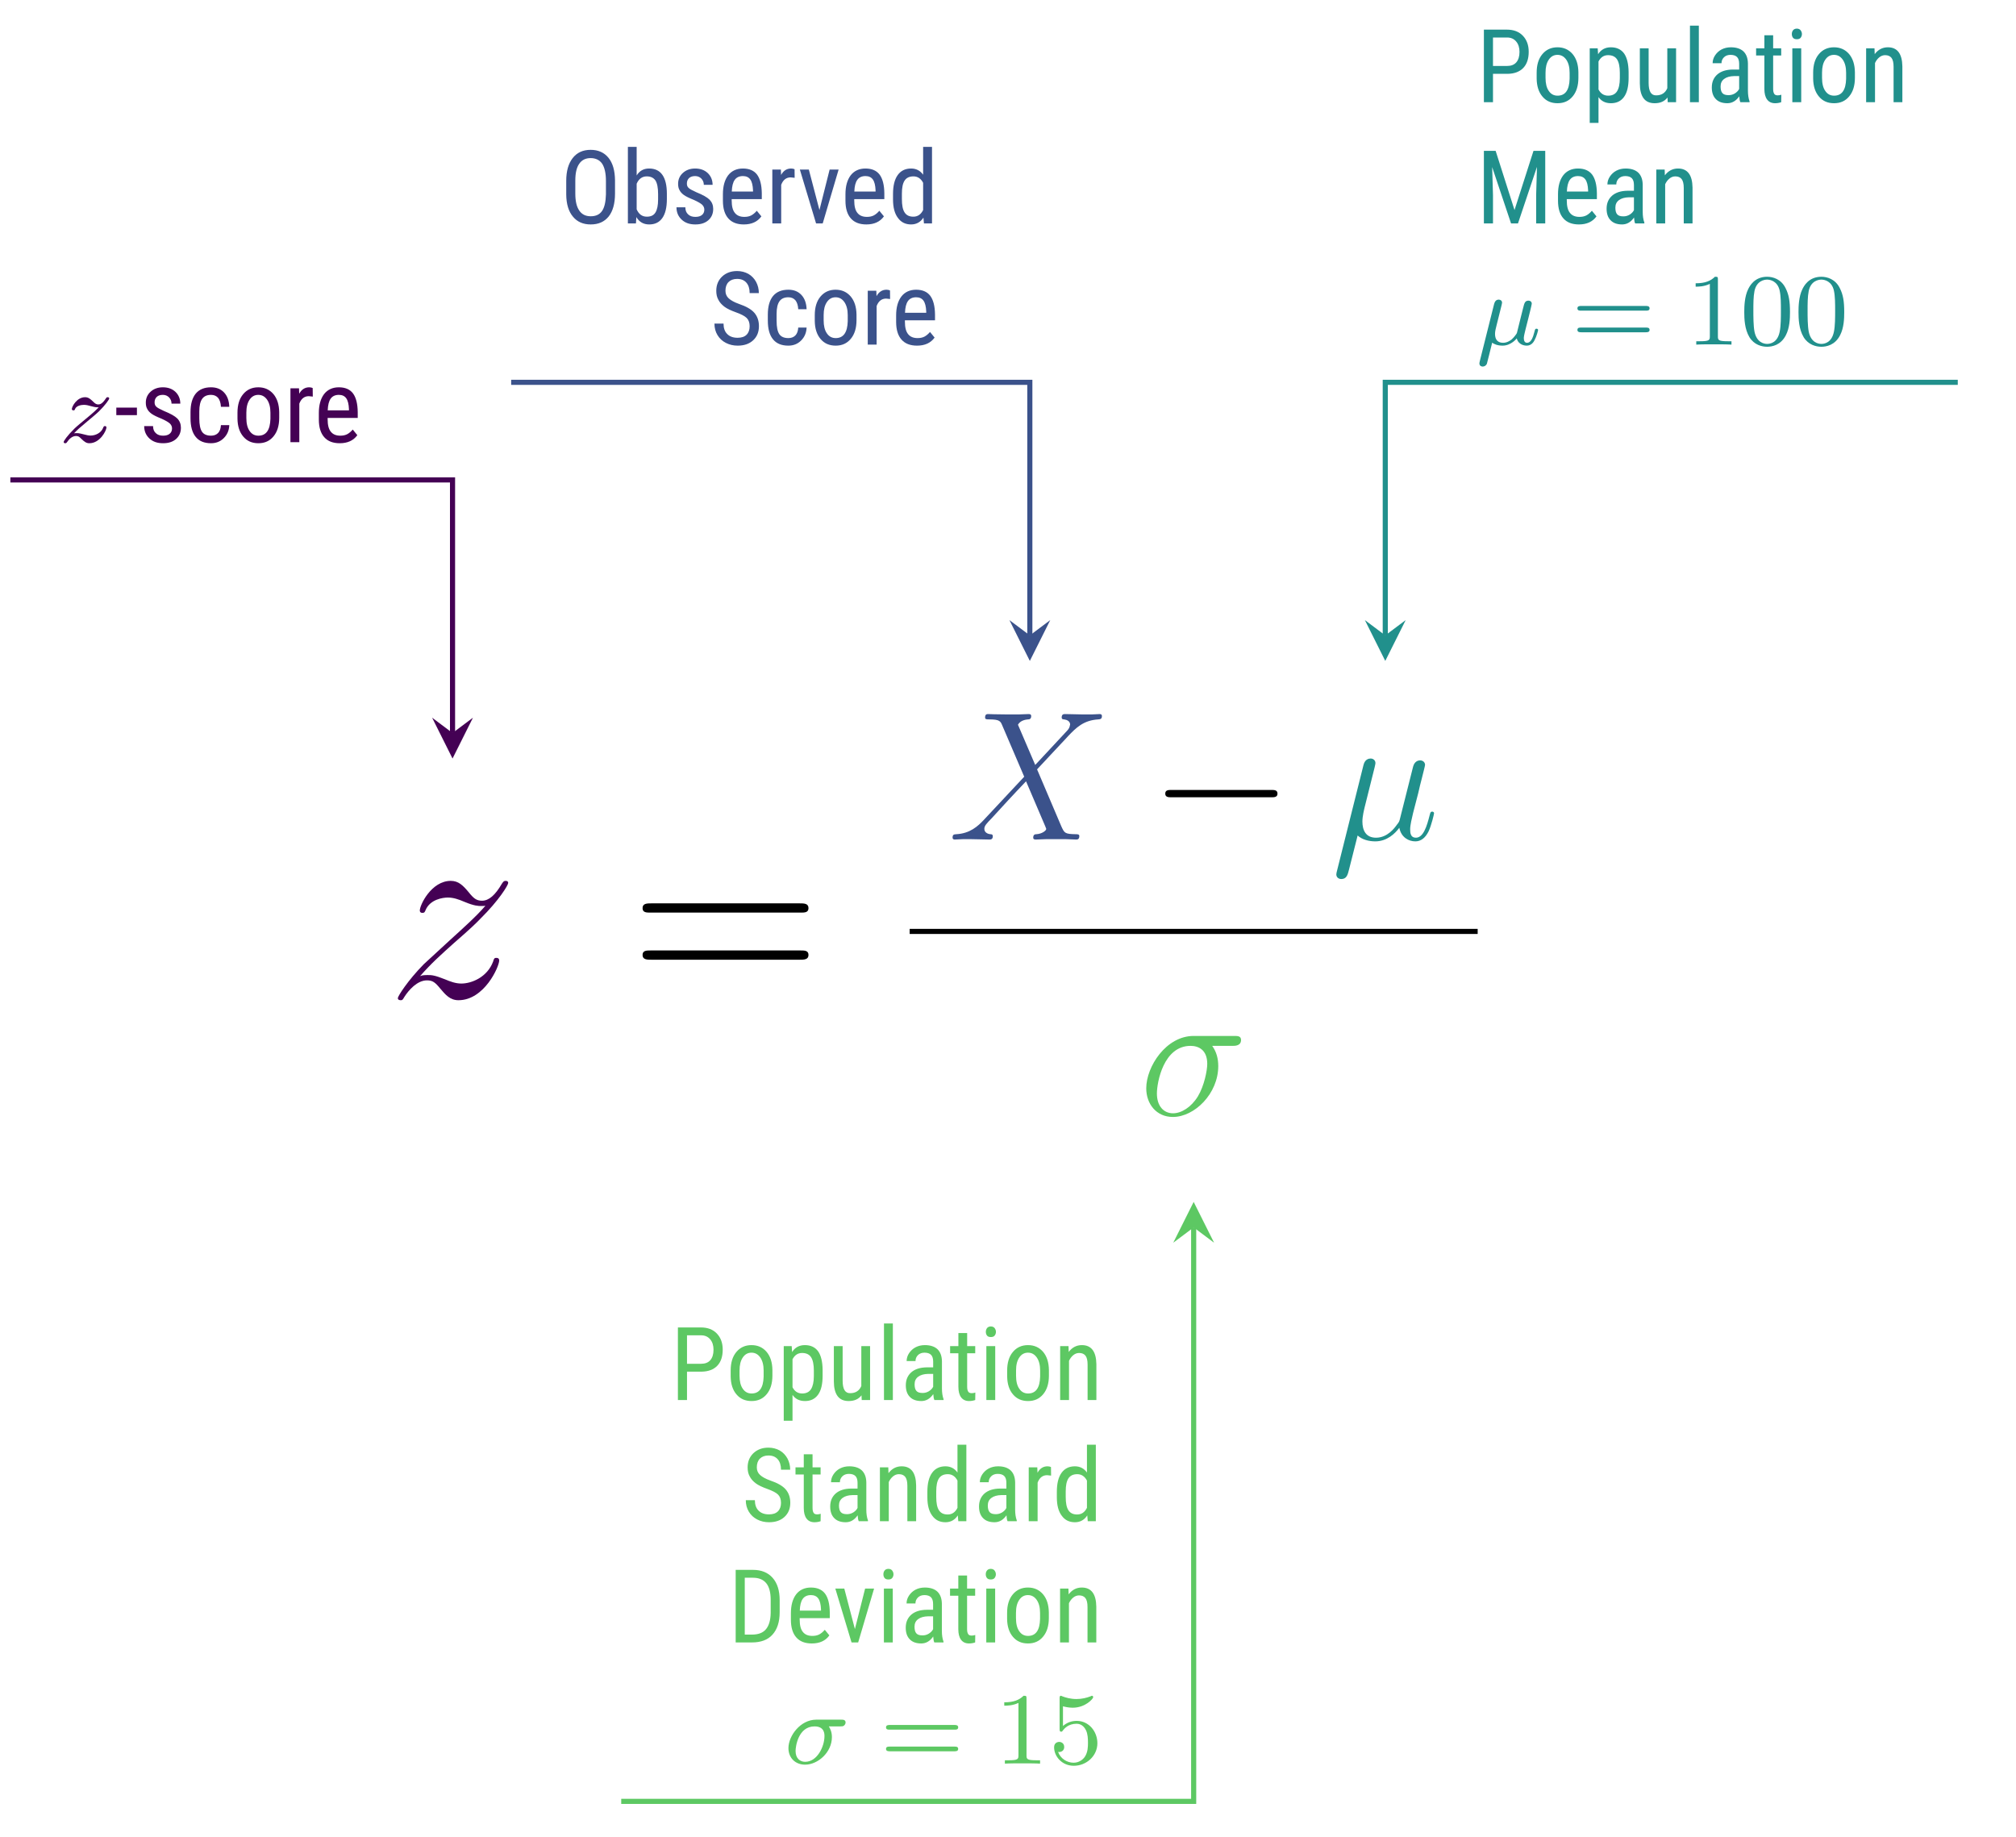 <?xml version='1.0' encoding='UTF-8'?>
<!-- This file was generated by dvisvgm 3.0.4 -->
<svg version='1.1' xmlns='http://www.w3.org/2000/svg' xmlns:xlink='http://www.w3.org/1999/xlink' width='157.418pt' height='143.462pt' viewBox='0 -143.462 157.418 143.462'>
<g id='page1'>
<g transform='matrix(1 0 0 -1 0 0)'>
<path d='M32.801 67.243C33.689 68.255 34.413 68.896 35.446 69.825C36.685 70.9 37.223 71.417 37.512 71.726C38.958 73.152 39.682 74.35 39.682 74.516S39.516 74.681 39.475 74.681C39.33 74.681 39.289 74.598 39.186 74.454C38.669 73.565 38.173 73.131 37.636 73.131C37.202 73.131 36.975 73.317 36.582 73.813C36.148 74.33 35.797 74.681 35.198 74.681C33.689 74.681 32.78 72.801 32.78 72.367C32.78 72.305 32.801 72.181 32.987 72.181C33.152 72.181 33.173 72.263 33.235 72.408C33.586 73.235 34.578 73.379 34.971 73.379C35.404 73.379 35.818 73.235 36.252 73.049C37.037 72.718 37.367 72.718 37.574 72.718C37.719 72.718 37.801 72.718 37.904 72.739C37.223 71.933 36.107 70.941 35.177 70.094L33.09 68.172C31.83 66.892 31.065 65.672 31.065 65.528C31.065 65.404 31.169 65.362 31.293 65.362C31.417 65.362 31.437 65.383 31.582 65.631C31.913 66.147 32.574 66.912 33.338 66.912C33.772 66.912 33.979 66.767 34.392 66.251C34.784 65.796 35.136 65.362 35.797 65.362C37.822 65.362 38.979 67.987 38.979 68.462C38.979 68.544 38.958 68.668 38.752 68.668C38.586 68.668 38.566 68.586 38.504 68.379C38.049 67.16 36.83 66.664 36.024 66.664C35.59 66.664 35.177 66.809 34.743 66.995C33.917 67.325 33.689 67.325 33.421 67.325C33.214 67.325 32.987 67.325 32.801 67.243Z' fill='#440154'/>
<path d='M62.51 72.202C62.82 72.202 63.13 72.202 63.13 72.553C63.13 72.925 62.778 72.925 62.427 72.925H50.877C50.526 72.925 50.174 72.925 50.174 72.553C50.174 72.202 50.484 72.202 50.794 72.202H62.51ZM62.427 68.524C62.778 68.524 63.13 68.524 63.13 68.896C63.13 69.247 62.82 69.247 62.51 69.247H50.794C50.484 69.247 50.174 69.247 50.174 68.896C50.174 68.524 50.526 68.524 50.877 68.524H62.427Z'/>
<path d='M80.835 83.732L79.487 86.873C79.674 87.217 80.104 87.275 80.276 87.289C80.362 87.289 80.52 87.304 80.52 87.547C80.52 87.705 80.391 87.705 80.305 87.705C80.061 87.705 79.774 87.676 79.53 87.676H78.698C77.823 87.676 77.192 87.705 77.178 87.705C77.063 87.705 76.92 87.705 76.92 87.433C76.92 87.289 77.049 87.289 77.235 87.289C78.067 87.289 78.125 87.146 78.268 86.801L79.975 82.814L76.862 79.486C76.346 78.926 75.729 78.381 74.668 78.324C74.495 78.31 74.381 78.31 74.381 78.051C74.381 78.008 74.395 77.908 74.553 77.908C74.754 77.908 74.969 77.937 75.17 77.937H75.844C76.303 77.937 76.805 77.908 77.25 77.908C77.35 77.908 77.522 77.908 77.522 78.166C77.522 78.31 77.422 78.324 77.335 78.324C77.049 78.353 76.862 78.51 76.862 78.74C76.862 78.984 77.034 79.156 77.45 79.586L78.727 80.978C79.043 81.308 79.803 82.14 80.118 82.455L81.625 78.926C81.639 78.898 81.696 78.754 81.696 78.74C81.696 78.611 81.381 78.353 80.922 78.324C80.835 78.324 80.678 78.31 80.678 78.051C80.678 77.908 80.821 77.908 80.893 77.908C81.137 77.908 81.424 77.937 81.668 77.937H83.245C83.504 77.937 83.776 77.908 84.02 77.908C84.121 77.908 84.278 77.908 84.278 78.18C84.278 78.324 84.135 78.324 84.006 78.324C83.145 78.338 83.116 78.41 82.872 78.941L80.979 83.387L82.801 85.338C82.944 85.482 83.274 85.84 83.403 85.984C84.02 86.629 84.594 87.217 85.756 87.289C85.899 87.304 86.043 87.304 86.043 87.547C86.043 87.705 85.913 87.705 85.856 87.705C85.655 87.705 85.44 87.676 85.239 87.676H84.579C84.121 87.676 83.618 87.705 83.174 87.705C83.073 87.705 82.901 87.705 82.901 87.447C82.901 87.304 83.001 87.289 83.088 87.289C83.317 87.26 83.561 87.146 83.561 86.873L83.547 86.845C83.532 86.744 83.504 86.6 83.346 86.429L80.835 83.732Z' fill='#3b528b'/>
<path d='M99.25 81.207C99.494 81.207 99.752 81.207 99.752 81.494C99.752 81.781 99.494 81.781 99.25 81.781H91.49C91.246 81.781 90.988 81.781 90.988 81.494C90.988 81.207 91.246 81.207 91.49 81.207H99.25Z'/>
<path d='M106.01 78.224C106.368 77.894 106.899 77.765 107.387 77.765C108.305 77.765 108.936 78.381 109.266 78.826C109.409 78.066 110.012 77.765 110.514 77.765C110.944 77.765 111.288 78.023 111.547 78.539C111.776 79.027 111.977 79.902 111.977 79.959C111.977 80.031 111.919 80.088 111.833 80.088C111.704 80.088 111.69 80.017 111.632 79.801C111.417 78.955 111.145 78.051 110.557 78.051C110.141 78.051 110.112 78.424 110.112 78.711C110.112 79.041 110.241 79.558 110.342 79.988L110.743 81.537C110.801 81.81 110.958 82.455 111.03 82.713C111.116 83.058 111.274 83.674 111.274 83.732C111.274 83.947 111.102 84.09 110.887 84.09C110.757 84.09 110.456 84.033 110.342 83.603L109.337 79.615C109.266 79.328 109.266 79.299 109.079 79.07C108.907 78.826 108.348 78.051 107.444 78.051C106.641 78.051 106.382 78.64 106.382 79.314C106.382 79.73 106.512 80.232 106.569 80.475L107.215 83.058C107.286 83.33 107.401 83.789 107.401 83.875C107.401 84.105 107.215 84.234 107.028 84.234C106.899 84.234 106.583 84.191 106.469 83.732L104.389 75.426C104.374 75.355 104.346 75.269 104.346 75.183C104.346 74.967 104.518 74.824 104.733 74.824C105.149 74.824 105.235 75.154 105.335 75.555L106.01 78.224Z' fill='#21908c'/>
<path d='M71.031 70.734H115.383' stroke='#000' fill='none' stroke-width='.398' stroke-miterlimit='10'/>
<path d='M96.246 61.797C96.432 61.797 96.906 61.797 96.906 62.256C96.906 62.572 96.633 62.572 96.375 62.572H93.205C91.053 62.572 89.504 60.176 89.504 58.483C89.504 57.264 90.293 56.246 91.584 56.246C93.277 56.246 95.127 58.067 95.127 60.219C95.127 60.778 94.998 61.323 94.654 61.797H96.246ZM91.598 56.532C90.867 56.532 90.336 57.092 90.336 58.082C90.336 58.942 90.852 61.797 92.961 61.797C93.578 61.797 94.267 61.496 94.267 60.391C94.267 59.889 94.037 58.684 93.535 57.852C93.018 57.006 92.244 56.532 91.598 56.532Z' fill='#5dc863'/>
<path d='M5.778 109.626C6.065 109.921 6.153 110.009 6.854 110.591C6.942 110.662 7.5 111.124 7.715 111.331C8.217 111.826 8.527 112.264 8.527 112.351C8.527 112.423 8.464 112.447 8.408 112.447C8.328 112.447 8.32 112.431 8.24 112.311C7.994 111.945 7.818 111.881 7.675 111.881C7.524 111.881 7.428 111.945 7.269 112.105C7.061 112.304 6.902 112.447 6.647 112.447C6.01 112.447 5.611 111.73 5.611 111.515C5.611 111.507 5.611 111.419 5.739 111.419C5.818 111.419 5.834 111.451 5.866 111.539C5.97 111.77 6.312 111.85 6.551 111.85C6.735 111.85 6.926 111.802 7.117 111.746C7.452 111.658 7.524 111.658 7.707 111.658C7.54 111.483 7.316 111.26 6.703 110.758C6.368 110.479 6.033 110.208 5.818 110.001C5.229 109.419 4.974 109.029 4.974 108.949C4.974 108.877 5.029 108.853 5.093 108.853C5.173 108.853 5.189 108.877 5.229 108.933C5.388 109.172 5.635 109.419 5.938 109.419C6.121 109.419 6.201 109.347 6.352 109.196C6.607 108.949 6.75 108.853 6.982 108.853C7.81 108.853 8.312 109.841 8.312 110.088C8.312 110.16 8.256 110.192 8.193 110.192C8.105 110.192 8.089 110.144 8.057 110.065C7.906 109.666 7.468 109.451 7.069 109.451C6.918 109.451 6.743 109.491 6.504 109.555C6.169 109.642 6.089 109.642 5.97 109.642C5.89 109.642 5.842 109.642 5.778 109.626Z' fill='#440154'/>
<path d='M10.692 111.045V111.634H9.082V111.045H10.692ZM13.433 110.009C13.433 109.833 13.37 109.69 13.25 109.594C13.131 109.491 12.955 109.443 12.732 109.443C12.493 109.443 12.302 109.507 12.166 109.642C12.023 109.77 11.951 109.953 11.951 110.192H11.258C11.258 109.801 11.393 109.483 11.664 109.228C11.935 108.973 12.286 108.853 12.732 108.853C13.155 108.853 13.489 108.957 13.744 109.18C13.999 109.403 14.126 109.698 14.126 110.065C14.126 110.351 14.031 110.591 13.848 110.782C13.656 110.973 13.314 111.164 12.804 111.371C12.485 111.515 12.278 111.626 12.198 111.714C12.111 111.794 12.071 111.905 12.071 112.049C12.071 112.224 12.126 112.359 12.238 112.471C12.35 112.575 12.509 112.63 12.716 112.63C12.916 112.63 13.075 112.559 13.202 112.431C13.33 112.296 13.394 112.136 13.394 111.945H14.079C14.079 112.311 13.951 112.622 13.704 112.861C13.449 113.101 13.123 113.22 12.716 113.22C12.326 113.22 12.007 113.101 11.76 112.877C11.505 112.646 11.386 112.359 11.386 112.025C11.386 111.834 11.417 111.666 11.497 111.531C11.569 111.387 11.68 111.268 11.832 111.156C11.983 111.045 12.246 110.917 12.621 110.766C12.939 110.622 13.155 110.495 13.266 110.391C13.378 110.28 13.433 110.152 13.433 110.009ZM16.478 109.443C16.159 109.443 15.92 109.539 15.777 109.746C15.633 109.953 15.562 110.304 15.562 110.798V111.34C15.562 111.794 15.641 112.121 15.793 112.327C15.936 112.527 16.167 112.63 16.478 112.63C16.709 112.63 16.892 112.551 17.028 112.399C17.155 112.24 17.235 112.009 17.251 111.698H17.904C17.888 112.168 17.753 112.543 17.498 112.814C17.243 113.085 16.908 113.22 16.478 113.22C15.952 113.22 15.554 113.053 15.283 112.726C15.012 112.391 14.876 111.913 14.876 111.276V110.814C14.876 110.16 15.012 109.674 15.283 109.347C15.554 109.013 15.952 108.853 16.478 108.853C16.868 108.853 17.203 108.981 17.474 109.252C17.745 109.523 17.888 109.857 17.904 110.264H17.251C17.235 109.993 17.163 109.794 17.028 109.65C16.884 109.507 16.701 109.443 16.478 109.443ZM18.543 111.236V110.774C18.55 110.184 18.702 109.714 18.997 109.371C19.292 109.021 19.682 108.853 20.176 108.853C20.67 108.853 21.061 109.029 21.355 109.387C21.65 109.738 21.802 110.224 21.802 110.837V111.276C21.794 111.873 21.642 112.343 21.348 112.694C21.045 113.045 20.654 113.22 20.168 113.22C19.674 113.22 19.284 113.037 18.989 112.686C18.686 112.327 18.543 111.841 18.543 111.236ZM19.236 110.837V111.236C19.236 111.666 19.315 112.001 19.491 112.256C19.658 112.503 19.881 112.63 20.168 112.63S20.678 112.503 20.854 112.256C21.029 112.001 21.116 111.666 21.116 111.236V110.758C21.093 109.881 20.782 109.443 20.176 109.443C19.889 109.443 19.658 109.562 19.491 109.81C19.315 110.056 19.236 110.399 19.236 110.837ZM24.424 112.495L24.416 113.164C24.344 113.196 24.257 113.22 24.145 113.22C23.811 113.22 23.547 113.053 23.364 112.718L23.348 113.14H22.679V108.933H23.372V111.945C23.516 112.327 23.763 112.527 24.113 112.527C24.225 112.519 24.328 112.511 24.424 112.495Z' fill='#440154'/>
<path d='M26.531 108.853C27.136 108.853 27.599 109.061 27.901 109.483L27.543 109.921C27.399 109.754 27.256 109.634 27.105 109.555C26.945 109.475 26.77 109.443 26.571 109.443C26.252 109.443 26.005 109.539 25.838 109.746C25.662 109.953 25.583 110.28 25.583 110.734V110.83H27.933V111.284C27.925 111.945 27.798 112.431 27.559 112.75C27.32 113.061 26.953 113.22 26.459 113.22C25.965 113.22 25.575 113.037 25.303 112.686C25.033 112.327 24.897 111.834 24.897 111.212V110.702C24.897 110.096 25.041 109.634 25.32 109.323C25.599 109.005 26.005 108.853 26.531 108.853ZM26.459 112.63C26.714 112.63 26.905 112.543 27.033 112.367C27.16 112.192 27.232 111.913 27.248 111.515V111.419H25.59C25.606 111.834 25.678 112.136 25.822 112.336C25.957 112.527 26.172 112.63 26.459 112.63Z' fill='#440154'/>
<path d='M35.336 86.227V105.988H.809' stroke='#440154' fill='none' stroke-width='.399' stroke-miterlimit='10'/>
<path d='M35.336 84.234L36.93 87.422L35.336 86.227L33.742 87.422' fill='#440154'/>
<path d='M48.023 128.352V129.379C48.015 130.144 47.848 130.726 47.513 131.141C47.178 131.555 46.708 131.762 46.119 131.762C45.513 131.762 45.051 131.547 44.716 131.117C44.381 130.686 44.214 130.097 44.214 129.34V128.272C44.222 127.523 44.397 126.949 44.74 126.543C45.075 126.136 45.537 125.937 46.126 125.937C46.732 125.937 47.194 126.144 47.529 126.559C47.855 126.973 48.023 127.571 48.023 128.352ZM47.314 129.34V128.28C47.298 127.698 47.202 127.268 47.011 126.989C46.82 126.71 46.525 126.575 46.126 126.575S45.425 126.726 45.226 127.029C45.019 127.332 44.923 127.77 44.923 128.352V129.364C44.923 129.937 45.019 130.376 45.226 130.67C45.425 130.965 45.72 131.117 46.119 131.117C46.517 131.117 46.82 130.965 47.019 130.679C47.21 130.384 47.314 129.937 47.314 129.34ZM52.072 127.921V128.336C52.072 128.989 51.952 129.483 51.721 129.81C51.49 130.137 51.148 130.304 50.685 130.304C50.255 130.304 49.936 130.121 49.713 129.762V131.993H49.028V126.017H49.657L49.689 126.511C49.913 126.129 50.247 125.937 50.693 125.937S51.474 126.097 51.713 126.431C51.952 126.766 52.072 127.26 52.072 127.921ZM51.387 128.312V127.889C51.387 127.427 51.315 127.085 51.179 126.869C51.044 126.646 50.821 126.543 50.51 126.543C50.143 126.543 49.881 126.734 49.713 127.117V129.117C49.881 129.499 50.143 129.69 50.502 129.69C50.813 129.69 51.036 129.579 51.179 129.372C51.315 129.164 51.387 128.806 51.387 128.312ZM54.997 127.093C54.997 126.917 54.933 126.774 54.814 126.678C54.694 126.575 54.519 126.527 54.296 126.527C54.057 126.527 53.865 126.591 53.73 126.726C53.587 126.854 53.515 127.037 53.515 127.276H52.822C52.822 126.885 52.957 126.567 53.228 126.312S53.849 125.937 54.296 125.937C54.718 125.937 55.053 126.041 55.308 126.264C55.563 126.487 55.69 126.782 55.69 127.149C55.69 127.435 55.595 127.674 55.411 127.866C55.22 128.057 54.878 128.248 54.368 128.455C54.049 128.599 53.842 128.71 53.762 128.798C53.674 128.878 53.635 128.989 53.635 129.133C53.635 129.308 53.69 129.443 53.802 129.555C53.913 129.659 54.073 129.714 54.28 129.714C54.479 129.714 54.639 129.643 54.766 129.515C54.894 129.379 54.957 129.22 54.957 129.029H55.643C55.643 129.395 55.515 129.706 55.268 129.945C55.013 130.184 54.686 130.304 54.28 130.304C53.889 130.304 53.571 130.184 53.324 129.961C53.069 129.73 52.949 129.443 52.949 129.109C52.949 128.918 52.981 128.75 53.061 128.615C53.132 128.471 53.244 128.352 53.395 128.24C53.547 128.129 53.81 128.001 54.184 127.85C54.503 127.706 54.718 127.579 54.83 127.475C54.941 127.364 54.997 127.236 54.997 127.093ZM58.081 125.937C58.687 125.937 59.149 126.144 59.452 126.567L59.094 127.005C58.95 126.838 58.807 126.718 58.655 126.639C58.496 126.559 58.321 126.527 58.121 126.527C57.803 126.527 57.556 126.623 57.388 126.83C57.213 127.037 57.133 127.364 57.133 127.818V127.914H59.484V128.368C59.476 129.029 59.348 129.515 59.11 129.834C58.87 130.144 58.504 130.304 58.01 130.304C57.516 130.304 57.125 130.121 56.854 129.77C56.583 129.411 56.448 128.918 56.448 128.296V127.786C56.448 127.18 56.592 126.718 56.87 126.407C57.149 126.089 57.556 125.937 58.081 125.937ZM58.01 129.714C58.265 129.714 58.456 129.627 58.584 129.451S58.783 128.997 58.799 128.599V128.503H57.141C57.157 128.918 57.229 129.22 57.372 129.419C57.508 129.611 57.723 129.714 58.01 129.714ZM62.05 129.579L62.043 130.248C61.971 130.28 61.883 130.304 61.772 130.304C61.437 130.304 61.174 130.137 60.991 129.802L60.975 130.224H60.306V126.017H60.999V129.029C61.142 129.411 61.389 129.611 61.74 129.611C61.852 129.603 61.955 129.595 62.05 129.579Z' fill='#3b528b'/>
<path d='M63.986 127.061L63.157 130.224H62.456L63.722 126.017H64.241L65.484 130.224H64.782L63.986 127.061Z' fill='#3b528b'/>
<path d='M67.651 125.937C68.256 125.937 68.718 126.144 69.021 126.567L68.663 127.005C68.519 126.838 68.376 126.718 68.224 126.639C68.065 126.559 67.89 126.527 67.691 126.527C67.372 126.527 67.125 126.623 66.957 126.83C66.782 127.037 66.703 127.364 66.703 127.818V127.914H69.053V128.368C69.045 129.029 68.918 129.515 68.679 129.834C68.44 130.144 68.073 130.304 67.579 130.304C67.085 130.304 66.694 130.121 66.423 129.77C66.153 129.411 66.017 128.918 66.017 128.296V127.786C66.017 127.18 66.161 126.718 66.439 126.407C66.718 126.089 67.125 125.937 67.651 125.937ZM67.579 129.714C67.834 129.714 68.025 129.627 68.153 129.451S68.352 128.997 68.368 128.599V128.503H66.71C66.726 128.918 66.798 129.22 66.942 129.419C67.077 129.611 67.292 129.714 67.579 129.714ZM69.731 128.312V127.882C69.731 127.26 69.859 126.782 70.114 126.447C70.361 126.104 70.703 125.937 71.142 125.937C71.556 125.937 71.883 126.12 72.106 126.471L72.146 126.017H72.775V131.993H72.082V129.818C71.859 130.137 71.54 130.304 71.142 130.304C70.688 130.304 70.337 130.129 70.098 129.794C69.851 129.451 69.731 128.957 69.731 128.312ZM70.424 127.921V128.344C70.424 128.798 70.488 129.133 70.632 129.356C70.775 129.579 71.006 129.69 71.325 129.69C71.652 129.69 71.907 129.523 72.082 129.189V127.061C71.907 126.71 71.652 126.543 71.317 126.543C70.998 126.543 70.775 126.654 70.632 126.878C70.488 127.101 70.424 127.443 70.424 127.921Z' fill='#3b528b'/>
<path d='M58.536 117.987C58.536 117.708 58.456 117.485 58.297 117.326C58.137 117.166 57.906 117.087 57.595 117.087C57.253 117.087 56.982 117.182 56.791 117.374C56.591 117.565 56.496 117.844 56.496 118.195H55.787C55.787 117.86 55.866 117.557 56.026 117.294C56.185 117.031 56.4 116.832 56.679 116.688C56.958 116.545 57.261 116.473 57.595 116.473C58.105 116.473 58.504 116.609 58.807 116.888C59.11 117.166 59.261 117.533 59.261 117.995C59.261 118.426 59.133 118.776 58.894 119.047C58.655 119.318 58.257 119.541 57.699 119.732C57.34 119.86 57.078 120.003 56.902 120.163C56.727 120.322 56.647 120.521 56.647 120.76C56.647 121.047 56.727 121.278 56.886 121.438C57.046 121.597 57.269 121.685 57.556 121.685C57.875 121.685 58.114 121.581 58.281 121.39C58.448 121.199 58.536 120.928 58.536 120.577H59.253C59.253 120.896 59.181 121.183 59.038 121.454C58.894 121.716 58.695 121.924 58.44 122.075C58.177 122.219 57.882 122.298 57.556 122.298C57.07 122.298 56.679 122.147 56.376 121.86C56.074 121.565 55.93 121.199 55.93 120.752C55.93 120.489 55.978 120.258 56.09 120.059C56.193 119.852 56.352 119.677 56.56 119.517C56.767 119.358 57.078 119.215 57.476 119.071C57.875 118.928 58.153 118.784 58.305 118.633C58.456 118.481 58.536 118.266 58.536 117.987ZM61.557 117.063C61.238 117.063 60.999 117.159 60.855 117.366C60.712 117.573 60.64 117.924 60.64 118.418V118.96C60.64 119.414 60.72 119.741 60.871 119.947C61.015 120.147 61.246 120.25 61.557 120.25C61.788 120.25 61.971 120.171 62.106 120.019C62.234 119.86 62.314 119.629 62.33 119.318H62.983C62.967 119.788 62.831 120.163 62.577 120.434C62.322 120.705 61.987 120.84 61.557 120.84C61.031 120.84 60.632 120.673 60.361 120.346C60.09 120.011 59.955 119.533 59.955 118.896V118.434C59.955 117.78 60.09 117.294 60.361 116.967C60.632 116.633 61.031 116.473 61.557 116.473C61.947 116.473 62.282 116.601 62.553 116.872C62.824 117.143 62.967 117.477 62.983 117.884H62.33C62.314 117.613 62.242 117.414 62.106 117.27C61.963 117.127 61.78 117.063 61.557 117.063ZM63.621 118.856V118.394C63.629 117.804 63.781 117.334 64.075 116.991C64.37 116.641 64.761 116.473 65.255 116.473C65.749 116.473 66.139 116.649 66.434 117.007C66.729 117.358 66.88 117.844 66.88 118.457V118.896C66.872 119.493 66.721 119.963 66.426 120.314C66.123 120.665 65.733 120.84 65.247 120.84C64.753 120.84 64.362 120.657 64.067 120.306C63.765 119.947 63.621 119.461 63.621 118.856ZM64.314 118.457V118.856C64.314 119.286 64.394 119.621 64.569 119.876C64.737 120.123 64.96 120.25 65.247 120.25C65.534 120.25 65.757 120.123 65.932 119.876C66.107 119.621 66.195 119.286 66.195 118.856V118.378C66.171 117.501 65.86 117.063 65.255 117.063C64.968 117.063 64.737 117.182 64.569 117.43C64.394 117.676 64.314 118.019 64.314 118.457ZM69.503 120.115L69.495 120.784C69.423 120.816 69.335 120.84 69.224 120.84C68.889 120.84 68.626 120.673 68.443 120.338L68.427 120.76H67.758V116.553H68.451V119.565C68.594 119.947 68.841 120.147 69.192 120.147C69.303 120.139 69.407 120.131 69.503 120.115Z' fill='#3b528b'/>
<path d='M71.607 116.473C72.213 116.473 72.675 116.681 72.978 117.103L72.619 117.541C72.476 117.374 72.332 117.254 72.181 117.175C72.022 117.095 71.846 117.063 71.647 117.063C71.328 117.063 71.081 117.159 70.914 117.366C70.739 117.573 70.659 117.9 70.659 118.354V118.45H73.01V118.904C73.002 119.565 72.874 120.051 72.635 120.37C72.396 120.681 72.03 120.84 71.536 120.84C71.042 120.84 70.651 120.657 70.38 120.306C70.109 119.947 69.974 119.454 69.974 118.832V118.322C69.974 117.716 70.117 117.254 70.396 116.943C70.675 116.625 71.081 116.473 71.607 116.473ZM71.536 120.25C71.791 120.25 71.982 120.163 72.109 119.987S72.308 119.533 72.324 119.135V119.039H70.667C70.683 119.454 70.755 119.756 70.898 119.956C71.033 120.147 71.249 120.25 71.536 120.25Z' fill='#3b528b'/>
<path d='M80.414 93.848V113.609H39.914' stroke='#3b528b' fill='none' stroke-width='.399' stroke-miterlimit='10'/>
<path d='M80.414 91.855L82.008 95.043L80.414 93.848L78.82 95.043' fill='#3b528b'/>
<path d='M116.579 137.697H117.726C118.244 137.705 118.65 137.857 118.937 138.151C119.224 138.446 119.368 138.869 119.368 139.418C119.368 139.936 119.216 140.351 118.914 140.669C118.611 140.988 118.196 141.148 117.67 141.148H115.869V135.482H116.579V137.697ZM116.579 138.311V140.534H117.679C117.981 140.534 118.212 140.43 118.388 140.223S118.65 139.745 118.65 139.41C118.65 139.052 118.563 138.781 118.396 138.59C118.228 138.399 117.989 138.311 117.67 138.311H116.579Z' fill='#21908c'/>
<path d='M119.989 137.785V137.323C119.997 136.733 120.148 136.263 120.443 135.92C120.738 135.569 121.128 135.402 121.622 135.402S122.507 135.578 122.802 135.936C123.096 136.287 123.248 136.773 123.248 137.386V137.825C123.24 138.422 123.088 138.892 122.794 139.243C122.491 139.594 122.1 139.769 121.614 139.769C121.12 139.769 120.73 139.586 120.435 139.235C120.132 138.876 119.989 138.39 119.989 137.785ZM120.682 137.386V137.785C120.682 138.215 120.762 138.55 120.937 138.805C121.104 139.052 121.328 139.179 121.614 139.179C121.901 139.179 122.124 139.052 122.3 138.805C122.475 138.55 122.563 138.215 122.563 137.785V137.307C122.539 136.43 122.228 135.992 121.622 135.992C121.335 135.992 121.104 136.111 120.937 136.359C120.762 136.605 120.682 136.948 120.682 137.386ZM127.169 137.386V137.841C127.161 138.478 127.041 138.964 126.819 139.283C126.587 139.602 126.245 139.769 125.783 139.769C125.344 139.769 125.01 139.586 124.786 139.227L124.755 139.689H124.133V133.864H124.818V135.88C125.041 135.562 125.36 135.402 125.79 135.402C126.229 135.402 126.571 135.562 126.811 135.896C127.05 136.223 127.169 136.717 127.169 137.386ZM126.484 137.777V137.354C126.484 136.892 126.404 136.55 126.261 136.327C126.117 136.104 125.886 135.992 125.576 135.992C125.241 135.992 124.986 136.151 124.818 136.478V138.661C124.986 138.988 125.233 139.155 125.567 139.155C125.886 139.155 126.125 139.044 126.269 138.821C126.412 138.598 126.484 138.247 126.484 137.777ZM130.206 135.849L130.222 135.482H130.875V139.689H130.19V136.574C130.031 136.199 129.736 136.016 129.321 136.016C128.923 136.008 128.732 136.334 128.732 136.996V139.689H128.046V136.948C128.046 136.438 128.142 136.056 128.333 135.793C128.524 135.53 128.819 135.402 129.202 135.402C129.64 135.402 129.975 135.546 130.206 135.849ZM132.653 135.482V141.458H131.96V135.482H132.653ZM135.897 135.482H136.613V135.546C136.526 135.785 136.486 136.064 136.486 136.39V138.51C136.478 138.924 136.359 139.235 136.136 139.45C135.912 139.657 135.586 139.769 135.155 139.769C134.884 139.769 134.645 139.713 134.43 139.602C134.215 139.49 134.048 139.331 133.92 139.139S133.729 138.741 133.729 138.526H134.422C134.422 138.709 134.486 138.86 134.613 138.988S134.916 139.179 135.123 139.179C135.346 139.179 135.522 139.124 135.633 139.012C135.745 138.9 135.801 138.725 135.801 138.478V138.032H135.291C134.781 138.024 134.382 137.896 134.096 137.649C133.809 137.394 133.665 137.06 133.665 136.629C133.665 136.239 133.769 135.936 133.984 135.721C134.191 135.506 134.494 135.402 134.876 135.402C135.251 135.402 135.562 135.585 135.809 135.944C135.825 135.721 135.849 135.569 135.897 135.482ZM134.98 136.032C134.749 136.032 134.59 136.079 134.494 136.191C134.398 136.295 134.351 136.47 134.351 136.709C134.351 136.964 134.438 137.155 134.629 137.299C134.821 137.442 135.076 137.514 135.41 137.522H135.801V136.518C135.729 136.374 135.617 136.263 135.466 136.167C135.307 136.072 135.147 136.032 134.98 136.032ZM138.455 140.709H137.77V139.689H137.124V139.131H137.77V136.518C137.77 136.159 137.841 135.88 137.985 135.689C138.128 135.498 138.335 135.402 138.606 135.402C138.766 135.402 138.925 135.426 139.084 135.482L139.093 136.064C138.997 136.032 138.901 136.016 138.814 136.016C138.678 136.016 138.583 136.056 138.535 136.143C138.479 136.231 138.455 136.359 138.455 136.526V139.131H139.084V139.689H138.455V140.709ZM140.647 135.482V139.689H139.953V135.482H140.647ZM140.702 140.805C140.702 140.916 140.663 141.012 140.599 141.1C140.535 141.179 140.432 141.227 140.304 141.227S140.073 141.179 140.009 141.1C139.946 141.02 139.914 140.916 139.914 140.805C139.914 140.685 139.946 140.59 140.009 140.51C140.073 140.43 140.177 140.399 140.304 140.399S140.535 140.43 140.599 140.51C140.663 140.59 140.702 140.685 140.702 140.805ZM141.579 137.785V137.323C141.587 136.733 141.739 136.263 142.034 135.92C142.328 135.569 142.719 135.402 143.213 135.402S144.098 135.578 144.392 135.936C144.687 136.287 144.839 136.773 144.839 137.386V137.825C144.83 138.422 144.679 138.892 144.385 139.243C144.082 139.594 143.691 139.769 143.205 139.769C142.711 139.769 142.32 139.586 142.026 139.235C141.723 138.876 141.579 138.39 141.579 137.785ZM142.273 137.386V137.785C142.273 138.215 142.352 138.55 142.528 138.805C142.695 139.052 142.918 139.179 143.205 139.179S143.715 139.052 143.89 138.805C144.066 138.55 144.153 138.215 144.153 137.785V137.307C144.13 136.43 143.819 135.992 143.213 135.992C142.926 135.992 142.695 136.111 142.528 136.359C142.352 136.605 142.273 136.948 142.273 137.386ZM146.369 139.689H145.716V135.482H146.409V138.542C146.489 138.717 146.6 138.869 146.736 138.98C146.871 139.092 147.023 139.155 147.198 139.155C147.421 139.155 147.581 139.084 147.692 138.948C147.804 138.805 147.859 138.574 147.859 138.247V135.482H148.545V138.279C148.529 139.267 148.154 139.769 147.413 139.769C146.991 139.769 146.648 139.586 146.385 139.235L146.369 139.689Z' fill='#21908c'/>
<path d='M116.786 131.683H115.869V126.017H116.579V128.224L116.515 130.415L117.989 126.017H118.531L120.013 130.431L119.949 128.224V126.017H120.659V131.683H119.742L118.26 127.061L116.786 131.683ZM123.289 125.937C123.895 125.937 124.357 126.144 124.66 126.567L124.302 127.005C124.158 126.838 124.015 126.718 123.863 126.639C123.704 126.559 123.528 126.527 123.329 126.527C123.011 126.527 122.763 126.623 122.596 126.83C122.421 127.037 122.341 127.364 122.341 127.818V127.914H124.692V128.368C124.684 129.029 124.556 129.515 124.318 129.834C124.078 130.144 123.712 130.304 123.218 130.304C122.724 130.304 122.333 130.121 122.062 129.77C121.791 129.411 121.656 128.918 121.656 128.296V127.786C121.656 127.18 121.799 126.718 122.078 126.407C122.357 126.089 122.763 125.937 123.289 125.937ZM123.218 129.714C123.473 129.714 123.664 129.627 123.792 129.451S123.991 128.997 124.007 128.599V128.503H122.349C122.365 128.918 122.437 129.22 122.58 129.419C122.716 129.611 122.931 129.714 123.218 129.714ZM127.681 126.017H128.398V126.081C128.31 126.32 128.27 126.599 128.27 126.925V129.045C128.262 129.459 128.143 129.77 127.92 129.985C127.697 130.192 127.37 130.304 126.94 130.304C126.669 130.304 126.43 130.248 126.215 130.137C125.999 130.025 125.832 129.866 125.705 129.674S125.513 129.276 125.513 129.061H126.207C126.207 129.244 126.27 129.395 126.398 129.523S126.701 129.714 126.908 129.714C127.131 129.714 127.306 129.659 127.418 129.547C127.529 129.435 127.585 129.26 127.585 129.013V128.567H127.075C126.565 128.559 126.167 128.431 125.88 128.184C125.593 127.929 125.45 127.595 125.45 127.164C125.45 126.774 125.553 126.471 125.769 126.256C125.976 126.041 126.278 125.937 126.661 125.937C127.035 125.937 127.346 126.12 127.593 126.479C127.609 126.256 127.633 126.104 127.681 126.017ZM126.764 126.567C126.534 126.567 126.374 126.614 126.278 126.726C126.183 126.83 126.135 127.005 126.135 127.244C126.135 127.499 126.222 127.69 126.414 127.834C126.605 127.977 126.86 128.049 127.195 128.057H127.585V127.053C127.513 126.909 127.402 126.798 127.251 126.702C127.091 126.607 126.932 126.567 126.764 126.567ZM129.985 130.224H129.331V126.017H130.024V129.077C130.104 129.252 130.215 129.404 130.351 129.515C130.486 129.627 130.638 129.69 130.813 129.69C131.036 129.69 131.196 129.619 131.307 129.483C131.419 129.34 131.475 129.109 131.475 128.782V126.017H132.16V128.814C132.144 129.802 131.77 130.304 131.028 130.304C130.606 130.304 130.263 130.121 130 129.77L129.985 130.224Z' fill='#21908c'/>
<path d='M117.184 119.366C117.224 119.517 117.288 119.78 117.288 119.82C117.288 119.987 117.16 120.067 117.025 120.067C116.754 120.067 116.69 119.804 116.659 119.693L115.551 115.27C115.519 115.143 115.519 115.103 115.519 115.087C115.519 114.888 115.678 114.84 115.774 114.84C115.814 114.84 115.997 114.848 116.101 115.055C116.124 115.119 116.356 116.067 116.515 116.704C116.65 116.601 116.921 116.473 117.328 116.473C117.981 116.473 118.412 117.007 118.435 117.039C118.579 116.489 119.121 116.473 119.216 116.473C119.583 116.473 119.766 116.776 119.83 116.911C119.989 117.198 120.101 117.661 120.101 117.692C120.101 117.74 120.069 117.796 119.973 117.796C119.878 117.796 119.862 117.748 119.814 117.549C119.702 117.111 119.551 116.696 119.24 116.696C119.057 116.696 118.985 116.848 118.985 117.071C118.985 117.206 119.073 117.549 119.129 117.78L119.336 118.593C119.384 118.8 119.424 118.967 119.487 119.206C119.527 119.382 119.607 119.693 119.607 119.741C119.607 119.94 119.447 119.987 119.352 119.987C119.073 119.987 119.025 119.788 118.937 119.43L118.77 118.768L118.523 117.772L118.444 117.453C118.428 117.406 118.212 117.103 118.029 116.951C117.894 116.848 117.663 116.696 117.368 116.696C116.993 116.696 116.738 116.896 116.738 117.39C116.738 117.597 116.802 117.836 116.85 118.027L117.184 119.366Z' fill='#21908c'/>
<path d='M128.527 119.206C128.646 119.206 128.806 119.206 128.806 119.39C128.806 119.573 128.615 119.573 128.495 119.573H123.483C123.363 119.573 123.172 119.573 123.172 119.39C123.172 119.206 123.331 119.206 123.451 119.206H128.527ZM128.495 117.517C128.615 117.517 128.806 117.517 128.806 117.701C128.806 117.884 128.646 117.884 128.527 117.884H123.451C123.331 117.884 123.172 117.884 123.172 117.701C123.172 117.517 123.363 117.517 123.483 117.517H128.495Z' fill='#21908c'/>
<path d='M134.141 121.629C134.141 121.844 134.125 121.852 133.91 121.852C133.583 121.533 133.161 121.342 132.404 121.342V121.079C132.619 121.079 133.049 121.079 133.512 121.294V117.206C133.512 116.911 133.488 116.816 132.731 116.816H132.452V116.553C132.779 116.577 133.464 116.577 133.823 116.577C134.181 116.577 134.874 116.577 135.201 116.553V116.816H134.922C134.165 116.816 134.141 116.911 134.141 117.206V121.629ZM139.77 119.095C139.77 119.947 139.682 120.466 139.419 120.976C139.069 121.677 138.424 121.852 137.985 121.852C136.981 121.852 136.614 121.103 136.503 120.88C136.216 120.298 136.2 119.509 136.2 119.095C136.2 118.569 136.224 117.764 136.607 117.127C136.973 116.537 137.563 116.386 137.985 116.386C138.368 116.386 139.053 116.505 139.451 117.294C139.746 117.868 139.77 118.577 139.77 119.095ZM137.985 116.609C137.714 116.609 137.165 116.736 136.997 117.573C136.91 118.027 136.91 118.776 136.91 119.191C136.91 119.741 136.91 120.298 136.997 120.736C137.165 121.549 137.786 121.629 137.985 121.629C138.256 121.629 138.806 121.493 138.965 120.768C139.061 120.33 139.061 119.732 139.061 119.191C139.061 118.721 139.061 118.003 138.965 117.557C138.798 116.72 138.248 116.609 137.985 116.609ZM144.005 119.095C144.005 119.947 143.917 120.466 143.654 120.976C143.303 121.677 142.658 121.852 142.22 121.852C141.215 121.852 140.849 121.103 140.737 120.88C140.451 120.298 140.435 119.509 140.435 119.095C140.435 118.569 140.459 117.764 140.841 117.127C141.208 116.537 141.797 116.386 142.22 116.386C142.602 116.386 143.287 116.505 143.686 117.294C143.981 117.868 144.005 118.577 144.005 119.095ZM142.22 116.609C141.949 116.609 141.399 116.736 141.232 117.573C141.144 118.027 141.144 118.776 141.144 119.191C141.144 119.741 141.144 120.298 141.232 120.736C141.399 121.549 142.02 121.629 142.22 121.629C142.49 121.629 143.041 121.493 143.2 120.768C143.296 120.33 143.296 119.732 143.296 119.191C143.296 118.721 143.296 118.003 143.2 117.557C143.032 116.72 142.483 116.609 142.22 116.609Z' fill='#21908c'/>
<path d='M108.168 93.848V113.609H152.871' stroke='#21908c' fill='none' stroke-width='.399' stroke-miterlimit='10'/>
<path d='M108.168 91.855L109.762 95.043L108.168 93.848L106.575 95.043' fill='#21908c'/>
<path d='M53.644 36.359H54.791C55.309 36.367 55.715 36.519 56.002 36.813C56.289 37.108 56.433 37.531 56.433 38.08C56.433 38.598 56.281 39.013 55.978 39.332C55.676 39.65 55.261 39.81 54.735 39.81H52.934V34.144H53.644V36.359ZM53.644 36.973V39.196H54.743C55.046 39.196 55.277 39.092 55.453 38.885S55.715 38.407 55.715 38.072C55.715 37.714 55.628 37.443 55.461 37.252C55.293 37.061 55.054 36.973 54.735 36.973H53.644Z' fill='#5dc863'/>
<path d='M57.054 36.447V35.985C57.062 35.395 57.213 34.925 57.508 34.582C57.803 34.232 58.193 34.064 58.687 34.064C59.181 34.064 59.572 34.24 59.867 34.598C60.161 34.949 60.313 35.435 60.313 36.048V36.487C60.305 37.084 60.153 37.554 59.859 37.905C59.556 38.256 59.165 38.431 58.679 38.431C58.185 38.431 57.795 38.248 57.5 37.897C57.197 37.538 57.054 37.052 57.054 36.447ZM57.747 36.048V36.447C57.747 36.877 57.827 37.212 58.002 37.467C58.169 37.714 58.393 37.841 58.679 37.841C58.966 37.841 59.189 37.714 59.365 37.467C59.54 37.212 59.628 36.877 59.628 36.447V35.969C59.604 35.092 59.293 34.654 58.687 34.654C58.4 34.654 58.169 34.773 58.002 35.021C57.827 35.267 57.747 35.61 57.747 36.048ZM64.234 36.048V36.503C64.226 37.14 64.106 37.626 63.884 37.945C63.652 38.264 63.31 38.431 62.848 38.431C62.409 38.431 62.075 38.248 61.851 37.889L61.82 38.351H61.198V32.527H61.883V34.542C62.106 34.224 62.425 34.064 62.855 34.064C63.294 34.064 63.636 34.224 63.876 34.558C64.115 34.885 64.234 35.379 64.234 36.048ZM63.549 36.439V36.017C63.549 35.554 63.469 35.212 63.326 34.989C63.182 34.766 62.951 34.654 62.641 34.654C62.306 34.654 62.051 34.813 61.883 35.14V37.323C62.051 37.65 62.298 37.817 62.632 37.817C62.951 37.817 63.19 37.706 63.334 37.483C63.477 37.26 63.549 36.909 63.549 36.439ZM67.271 34.511L67.287 34.144H67.94V38.351H67.255V35.236C67.096 34.861 66.801 34.678 66.386 34.678C65.988 34.67 65.797 34.997 65.797 35.658V38.351H65.111V35.61C65.111 35.1 65.207 34.718 65.398 34.455C65.589 34.192 65.884 34.064 66.267 34.064C66.705 34.064 67.04 34.208 67.271 34.511ZM69.718 34.144V40.12H69.025V34.144H69.718ZM72.962 34.144H73.678V34.208C73.591 34.447 73.551 34.726 73.551 35.052V37.172C73.543 37.586 73.424 37.897 73.201 38.112C72.978 38.319 72.651 38.431 72.22 38.431C71.949 38.431 71.71 38.375 71.495 38.264C71.28 38.152 71.113 37.993 70.985 37.802S70.794 37.403 70.794 37.188H71.487C71.487 37.371 71.551 37.522 71.678 37.65S71.981 37.841 72.188 37.841C72.412 37.841 72.587 37.786 72.698 37.674S72.866 37.387 72.866 37.14V36.694H72.356C71.846 36.686 71.448 36.558 71.161 36.312C70.874 36.057 70.73 35.722 70.73 35.292C70.73 34.901 70.834 34.598 71.049 34.383C71.256 34.168 71.559 34.064 71.942 34.064C72.316 34.064 72.627 34.247 72.874 34.606C72.89 34.383 72.914 34.232 72.962 34.144ZM72.045 34.694C71.814 34.694 71.655 34.742 71.559 34.853C71.463 34.957 71.416 35.132 71.416 35.371C71.416 35.626 71.503 35.817 71.694 35.961C71.886 36.104 72.141 36.176 72.475 36.184H72.866V35.18C72.794 35.037 72.683 34.925 72.531 34.829C72.372 34.734 72.213 34.694 72.045 34.694ZM75.52 39.371H74.835V38.351H74.189V37.793H74.835V35.18C74.835 34.821 74.906 34.542 75.05 34.351C75.193 34.16 75.4 34.064 75.671 34.064C75.831 34.064 75.99 34.088 76.15 34.144L76.158 34.726C76.062 34.694 75.966 34.678 75.879 34.678C75.743 34.678 75.648 34.718 75.6 34.805C75.544 34.893 75.52 35.021 75.52 35.188V37.793H76.15V38.351H75.52V39.371ZM77.712 34.144V38.351H77.019V34.144H77.712ZM77.767 39.467C77.767 39.578 77.728 39.674 77.664 39.762C77.6 39.842 77.497 39.889 77.369 39.889S77.138 39.842 77.074 39.762C77.011 39.682 76.979 39.578 76.979 39.467C76.979 39.347 77.011 39.252 77.074 39.172C77.138 39.092 77.242 39.061 77.369 39.061S77.6 39.092 77.664 39.172C77.728 39.252 77.767 39.347 77.767 39.467ZM78.644 36.447V35.985C78.652 35.395 78.804 34.925 79.099 34.582C79.394 34.232 79.784 34.064 80.278 34.064C80.772 34.064 81.163 34.24 81.457 34.598C81.752 34.949 81.904 35.435 81.904 36.048V36.487C81.895 37.084 81.744 37.554 81.45 37.905C81.147 38.256 80.756 38.431 80.27 38.431C79.776 38.431 79.385 38.248 79.091 37.897C78.788 37.538 78.644 37.052 78.644 36.447ZM79.338 36.048V36.447C79.338 36.877 79.417 37.212 79.593 37.467C79.76 37.714 79.983 37.841 80.27 37.841C80.557 37.841 80.78 37.714 80.955 37.467C81.131 37.212 81.218 36.877 81.218 36.447V35.969C81.195 35.092 80.884 34.654 80.278 34.654C79.991 34.654 79.76 34.773 79.593 35.021C79.417 35.267 79.338 35.61 79.338 36.048ZM83.434 38.351H82.781V34.144H83.474V37.204C83.554 37.379 83.665 37.531 83.801 37.642C83.936 37.754 84.088 37.817 84.263 37.817C84.486 37.817 84.646 37.746 84.757 37.61C84.869 37.467 84.924 37.236 84.924 36.909V34.144H85.61V36.941C85.594 37.929 85.219 38.431 84.478 38.431C84.056 38.431 83.713 38.248 83.45 37.897L83.434 38.351Z' fill='#5dc863'/>
<path d='M60.984 26.114C60.984 25.835 60.904 25.612 60.745 25.453C60.585 25.293 60.354 25.214 60.043 25.214C59.701 25.214 59.43 25.309 59.239 25.501C59.039 25.692 58.944 25.971 58.944 26.322H58.235C58.235 25.987 58.314 25.684 58.474 25.421C58.633 25.158 58.848 24.959 59.127 24.815C59.406 24.672 59.709 24.6 60.043 24.6C60.553 24.6 60.952 24.736 61.255 25.015C61.557 25.293 61.709 25.66 61.709 26.122C61.709 26.552 61.581 26.903 61.342 27.174C61.103 27.445 60.705 27.668 60.147 27.859C59.788 27.987 59.526 28.13 59.35 28.29C59.175 28.449 59.095 28.648 59.095 28.887C59.095 29.174 59.175 29.405 59.334 29.565C59.494 29.724 59.717 29.812 60.004 29.812C60.322 29.812 60.562 29.708 60.729 29.517C60.896 29.326 60.984 29.055 60.984 28.704H61.701C61.701 29.023 61.629 29.31 61.486 29.581C61.342 29.843 61.143 30.051 60.888 30.202C60.625 30.346 60.33 30.425 60.004 30.425C59.517 30.425 59.127 30.274 58.824 29.987C58.522 29.692 58.378 29.326 58.378 28.879C58.378 28.616 58.426 28.385 58.537 28.186C58.641 27.979 58.8 27.804 59.007 27.644C59.215 27.485 59.526 27.342 59.924 27.198S60.601 26.911 60.753 26.76C60.904 26.608 60.984 26.393 60.984 26.114ZM63.447 29.907H62.762V28.887H62.116V28.329H62.762V25.716C62.762 25.357 62.833 25.078 62.977 24.887C63.12 24.696 63.327 24.6 63.598 24.6C63.757 24.6 63.917 24.624 64.076 24.68L64.084 25.262C63.989 25.23 63.893 25.214 63.805 25.214C63.67 25.214 63.574 25.254 63.527 25.341C63.471 25.429 63.447 25.557 63.447 25.724V28.329H64.076V28.887H63.447V29.907ZM67.057 24.68H67.774V24.744C67.686 24.983 67.646 25.262 67.646 25.588V27.708C67.639 28.122 67.519 28.433 67.296 28.648C67.073 28.855 66.746 28.967 66.316 28.967C66.045 28.967 65.806 28.911 65.591 28.8C65.376 28.688 65.208 28.529 65.081 28.337S64.89 27.939 64.89 27.724H65.583C65.583 27.907 65.646 28.058 65.774 28.186S66.077 28.377 66.284 28.377C66.507 28.377 66.682 28.322 66.794 28.21C66.906 28.098 66.961 27.923 66.961 27.676V27.23H66.451C65.941 27.222 65.543 27.094 65.256 26.847C64.969 26.592 64.826 26.258 64.826 25.827C64.826 25.437 64.929 25.134 65.145 24.919C65.352 24.704 65.655 24.6 66.037 24.6C66.411 24.6 66.722 24.783 66.969 25.142C66.985 24.919 67.009 24.767 67.057 24.68ZM66.141 25.23C65.91 25.23 65.75 25.277 65.655 25.389C65.559 25.493 65.511 25.668 65.511 25.907C65.511 26.162 65.599 26.353 65.79 26.497S66.236 26.712 66.571 26.72H66.961V25.716C66.89 25.572 66.778 25.461 66.627 25.365C66.467 25.27 66.308 25.23 66.141 25.23ZM69.361 28.887H68.707V24.68H69.4V27.74C69.48 27.915 69.592 28.067 69.727 28.178C69.862 28.29 70.014 28.353 70.189 28.353C70.412 28.353 70.572 28.282 70.683 28.146C70.795 28.003 70.851 27.772 70.851 27.445V24.68H71.536V27.477C71.52 28.465 71.146 28.967 70.404 28.967C69.982 28.967 69.639 28.784 69.377 28.433L69.361 28.887ZM72.413 26.975V26.545C72.413 25.923 72.541 25.445 72.796 25.11C73.043 24.767 73.385 24.6 73.824 24.6C74.238 24.6 74.565 24.783 74.788 25.134L74.828 24.68H75.457V30.656H74.764V28.481C74.541 28.8 74.222 28.967 73.824 28.967C73.37 28.967 73.019 28.792 72.78 28.457C72.533 28.114 72.413 27.62 72.413 26.975ZM73.106 26.584V27.007C73.106 27.461 73.17 27.796 73.314 28.019C73.457 28.242 73.688 28.353 74.007 28.353C74.334 28.353 74.589 28.186 74.764 27.852V25.724C74.589 25.373 74.334 25.206 73.999 25.206C73.68 25.206 73.457 25.317 73.314 25.541C73.17 25.764 73.106 26.106 73.106 26.584ZM78.677 24.68H79.394V24.744C79.307 24.983 79.267 25.262 79.267 25.588V27.708C79.259 28.122 79.14 28.433 78.916 28.648C78.693 28.855 78.367 28.967 77.936 28.967C77.665 28.967 77.426 28.911 77.211 28.8C76.996 28.688 76.829 28.529 76.701 28.337S76.51 27.939 76.51 27.724H77.203C77.203 27.907 77.267 28.058 77.394 28.186S77.697 28.377 77.904 28.377C78.127 28.377 78.303 28.322 78.414 28.21C78.526 28.098 78.582 27.923 78.582 27.676V27.23H78.072C77.562 27.222 77.163 27.094 76.876 26.847C76.59 26.592 76.446 26.258 76.446 25.827C76.446 25.437 76.55 25.134 76.765 24.919C76.972 24.704 77.275 24.6 77.657 24.6C78.032 24.6 78.343 24.783 78.59 25.142C78.606 24.919 78.63 24.767 78.677 24.68ZM77.761 25.23C77.53 25.23 77.371 25.277 77.275 25.389C77.179 25.493 77.132 25.668 77.132 25.907C77.132 26.162 77.219 26.353 77.41 26.497C77.602 26.64 77.856 26.712 78.191 26.72H78.582V25.716C78.51 25.572 78.398 25.461 78.247 25.365C78.088 25.27 77.928 25.23 77.761 25.23ZM82.073 28.242L82.065 28.911C81.993 28.943 81.905 28.967 81.794 28.967C81.459 28.967 81.196 28.8 81.013 28.465L80.997 28.887H80.328V24.68H81.021V27.692C81.164 28.074 81.411 28.274 81.762 28.274C81.874 28.266 81.977 28.258 82.073 28.242Z' fill='#5dc863'/>
<path d='M82.523 26.975V26.545C82.523 25.923 82.65 25.445 82.905 25.11C83.152 24.767 83.495 24.6 83.933 24.6C84.348 24.6 84.674 24.783 84.898 25.134L84.937 24.68H85.567V30.656H84.874V28.481C84.65 28.8 84.332 28.967 83.933 28.967C83.479 28.967 83.129 28.792 82.889 28.457C82.642 28.114 82.523 27.62 82.523 26.975ZM83.216 26.584V27.007C83.216 27.461 83.28 27.796 83.423 28.019C83.567 28.242 83.798 28.353 84.117 28.353C84.443 28.353 84.698 28.186 84.874 27.852V25.724C84.698 25.373 84.443 25.206 84.109 25.206C83.79 25.206 83.567 25.317 83.423 25.541C83.28 25.764 83.216 26.106 83.216 26.584Z' fill='#5dc863'/>
<path d='M57.445 15.215H58.713C59.414 15.215 59.956 15.414 60.322 15.828C60.689 16.235 60.88 16.817 60.88 17.566V18.514C60.88 19.263 60.697 19.845 60.33 20.259C59.964 20.673 59.454 20.881 58.792 20.881H57.445V15.215ZM58.155 20.267H58.792C59.255 20.267 59.597 20.123 59.828 19.845C60.059 19.566 60.179 19.128 60.179 18.538V17.534C60.171 16.968 60.051 16.546 59.82 16.259C59.589 15.972 59.223 15.828 58.729 15.828H58.155V20.267ZM63.391 15.135C63.996 15.135 64.459 15.342 64.761 15.765L64.403 16.203C64.26 16.036 64.116 15.916 63.965 15.837C63.805 15.757 63.63 15.725 63.431 15.725C63.112 15.725 62.865 15.821 62.698 16.028C62.522 16.235 62.443 16.562 62.443 17.016V17.112H64.793V17.566C64.785 18.227 64.658 18.713 64.419 19.032C64.18 19.343 63.813 19.502 63.319 19.502C62.825 19.502 62.435 19.319 62.164 18.968C61.893 18.609 61.757 18.116 61.757 17.494V16.984C61.757 16.378 61.901 15.916 62.18 15.605C62.459 15.287 62.865 15.135 63.391 15.135ZM63.319 18.912C63.574 18.912 63.766 18.825 63.893 18.649S64.092 18.195 64.108 17.797V17.701H62.451C62.466 18.116 62.538 18.418 62.682 18.617C62.817 18.809 63.032 18.912 63.319 18.912Z' fill='#5dc863'/>
<path d='M66.755 16.259L65.926 19.422H65.225L66.492 15.215H67.01L68.253 19.422H67.552L66.755 16.259ZM69.712 15.215V19.422H69.019V15.215H69.712ZM69.768 20.538C69.768 20.649 69.728 20.745 69.664 20.833C69.6 20.913 69.497 20.96 69.369 20.96S69.138 20.913 69.075 20.833C69.011 20.753 68.979 20.649 68.979 20.538C68.979 20.418 69.011 20.323 69.075 20.243C69.138 20.163 69.242 20.132 69.369 20.132S69.6 20.163 69.664 20.243C69.728 20.323 69.768 20.418 69.768 20.538ZM72.956 15.215H73.672V15.279C73.585 15.518 73.545 15.797 73.545 16.123V18.243C73.537 18.657 73.418 18.968 73.195 19.183C72.972 19.39 72.645 19.502 72.214 19.502C71.943 19.502 71.704 19.446 71.489 19.335C71.274 19.223 71.107 19.064 70.979 18.872S70.788 18.474 70.788 18.259H71.481C71.481 18.442 71.545 18.593 71.672 18.721S71.975 18.912 72.183 18.912C72.406 18.912 72.581 18.857 72.692 18.745C72.804 18.633 72.86 18.458 72.86 18.211V17.765H72.35C71.84 17.757 71.442 17.629 71.155 17.383C70.868 17.128 70.724 16.793 70.724 16.363C70.724 15.972 70.828 15.669 71.043 15.454C71.25 15.239 71.553 15.135 71.936 15.135C72.31 15.135 72.621 15.318 72.868 15.677C72.884 15.454 72.908 15.302 72.956 15.215ZM72.039 15.765C71.808 15.765 71.649 15.812 71.553 15.924C71.457 16.028 71.41 16.203 71.41 16.442C71.41 16.697 71.497 16.888 71.688 17.032C71.88 17.175 72.135 17.247 72.469 17.255H72.86V16.251C72.788 16.107 72.677 15.996 72.525 15.9C72.366 15.805 72.207 15.765 72.039 15.765ZM75.514 20.442H74.829V19.422H74.183V18.864H74.829V16.251C74.829 15.892 74.9 15.613 75.044 15.422C75.187 15.231 75.394 15.135 75.665 15.135C75.825 15.135 75.984 15.159 76.144 15.215L76.152 15.797C76.056 15.765 75.96 15.749 75.873 15.749C75.737 15.749 75.642 15.789 75.594 15.876C75.538 15.964 75.514 16.092 75.514 16.259V18.864H76.144V19.422H75.514V20.442ZM77.706 15.215V19.422H77.013V15.215H77.706ZM77.762 20.538C77.762 20.649 77.722 20.745 77.658 20.833C77.594 20.913 77.491 20.96 77.363 20.96S77.132 20.913 77.069 20.833C77.005 20.753 76.973 20.649 76.973 20.538C76.973 20.418 77.005 20.323 77.069 20.243C77.132 20.163 77.236 20.132 77.363 20.132S77.594 20.163 77.658 20.243C77.722 20.323 77.762 20.418 77.762 20.538ZM78.639 17.518V17.056C78.646 16.466 78.798 15.996 79.093 15.653C79.388 15.302 79.778 15.135 80.272 15.135S81.157 15.311 81.451 15.669C81.746 16.02 81.898 16.506 81.898 17.119V17.558C81.889 18.155 81.738 18.625 81.444 18.976C81.141 19.327 80.75 19.502 80.264 19.502C79.77 19.502 79.379 19.319 79.085 18.968C78.782 18.609 78.639 18.123 78.639 17.518ZM79.332 17.119V17.518C79.332 17.948 79.411 18.283 79.587 18.538C79.754 18.785 79.977 18.912 80.264 18.912S80.774 18.785 80.95 18.538C81.125 18.283 81.212 17.948 81.212 17.518V17.04C81.189 16.163 80.878 15.725 80.272 15.725C79.985 15.725 79.754 15.844 79.587 16.092C79.411 16.338 79.332 16.681 79.332 17.119ZM83.428 19.422H82.775V15.215H83.468V18.275C83.548 18.45 83.659 18.602 83.795 18.713C83.93 18.825 84.082 18.888 84.257 18.888C84.48 18.888 84.64 18.817 84.751 18.681C84.863 18.538 84.918 18.307 84.918 17.98V15.215H85.604V18.012C85.588 19 85.213 19.502 84.472 19.502C84.05 19.502 83.707 19.319 83.444 18.968L83.428 19.422Z' fill='#5dc863'/>
<path d='M65.613 8.659C65.756 8.659 65.812 8.659 65.907 8.723C65.995 8.795 66.027 8.907 66.027 8.962C66.027 9.185 65.828 9.185 65.692 9.185H63.732C62.505 9.185 61.565 7.926 61.565 6.962C61.565 6.181 62.122 5.671 62.864 5.671C63.868 5.671 64.959 6.635 64.959 7.823C64.959 8.253 64.808 8.508 64.72 8.659H65.613ZM62.871 5.894C62.473 5.894 62.122 6.157 62.122 6.739C62.122 7.074 62.322 8.659 63.605 8.659C64.378 8.659 64.378 8.07 64.378 7.903C64.378 7.082 63.812 5.894 62.871 5.894Z' fill='#5dc863'/>
<path d='M74.54 8.404C74.659 8.404 74.819 8.404 74.819 8.588C74.819 8.771 74.627 8.771 74.508 8.771H69.496C69.376 8.771 69.185 8.771 69.185 8.588C69.185 8.404 69.344 8.404 69.464 8.404H74.54ZM74.508 6.715C74.627 6.715 74.819 6.715 74.819 6.898C74.819 7.082 74.659 7.082 74.54 7.082H69.464C69.344 7.082 69.185 7.082 69.185 6.898C69.185 6.715 69.376 6.715 69.496 6.715H74.508Z' fill='#5dc863'/>
<path d='M80.154 10.827C80.154 11.042 80.138 11.05 79.923 11.05C79.597 10.731 79.174 10.54 78.417 10.54V10.277C78.632 10.277 79.062 10.277 79.525 10.492V6.404C79.525 6.109 79.501 6.014 78.744 6.014H78.465V5.751C78.791 5.775 79.477 5.775 79.835 5.775C80.194 5.775 80.887 5.775 81.214 5.751V6.014H80.935C80.178 6.014 80.154 6.109 80.154 6.404V10.827ZM83.002 10.229C83.106 10.197 83.424 10.118 83.759 10.118C84.755 10.118 85.361 10.819 85.361 10.938C85.361 11.026 85.305 11.05 85.265 11.05C85.249 11.05 85.233 11.05 85.162 11.01C84.851 10.891 84.484 10.795 84.054 10.795C83.584 10.795 83.193 10.914 82.946 11.01C82.867 11.05 82.851 11.05 82.843 11.05C82.739 11.05 82.739 10.962 82.739 10.819V8.484C82.739 8.341 82.739 8.245 82.867 8.245C82.93 8.245 82.954 8.277 82.994 8.341C83.09 8.46 83.392 8.867 84.07 8.867C84.516 8.867 84.731 8.5 84.803 8.349C84.938 8.062 84.954 7.695 84.954 7.384C84.954 7.09 84.947 6.659 84.723 6.309C84.572 6.07 84.253 5.823 83.831 5.823C83.313 5.823 82.803 6.149 82.62 6.667C82.643 6.659 82.691 6.659 82.699 6.659C82.922 6.659 83.098 6.803 83.098 7.05C83.098 7.345 82.867 7.448 82.707 7.448C82.564 7.448 82.309 7.368 82.309 7.026C82.309 6.309 82.93 5.584 83.847 5.584C84.843 5.584 85.688 6.357 85.688 7.345C85.688 8.269 85.018 9.09 84.078 9.09C83.679 9.09 83.305 8.962 83.002 8.691V10.229Z' fill='#5dc863'/>
<path d='M93.207 47.621V2.805H48.508' stroke='#5dc863' fill='none' stroke-width='.399' stroke-miterlimit='10'/>
<path d='M93.207 49.613L91.613 46.426L93.207 47.621L94.801 46.426' fill='#5dc863'/>
</g>
</g>
</svg>